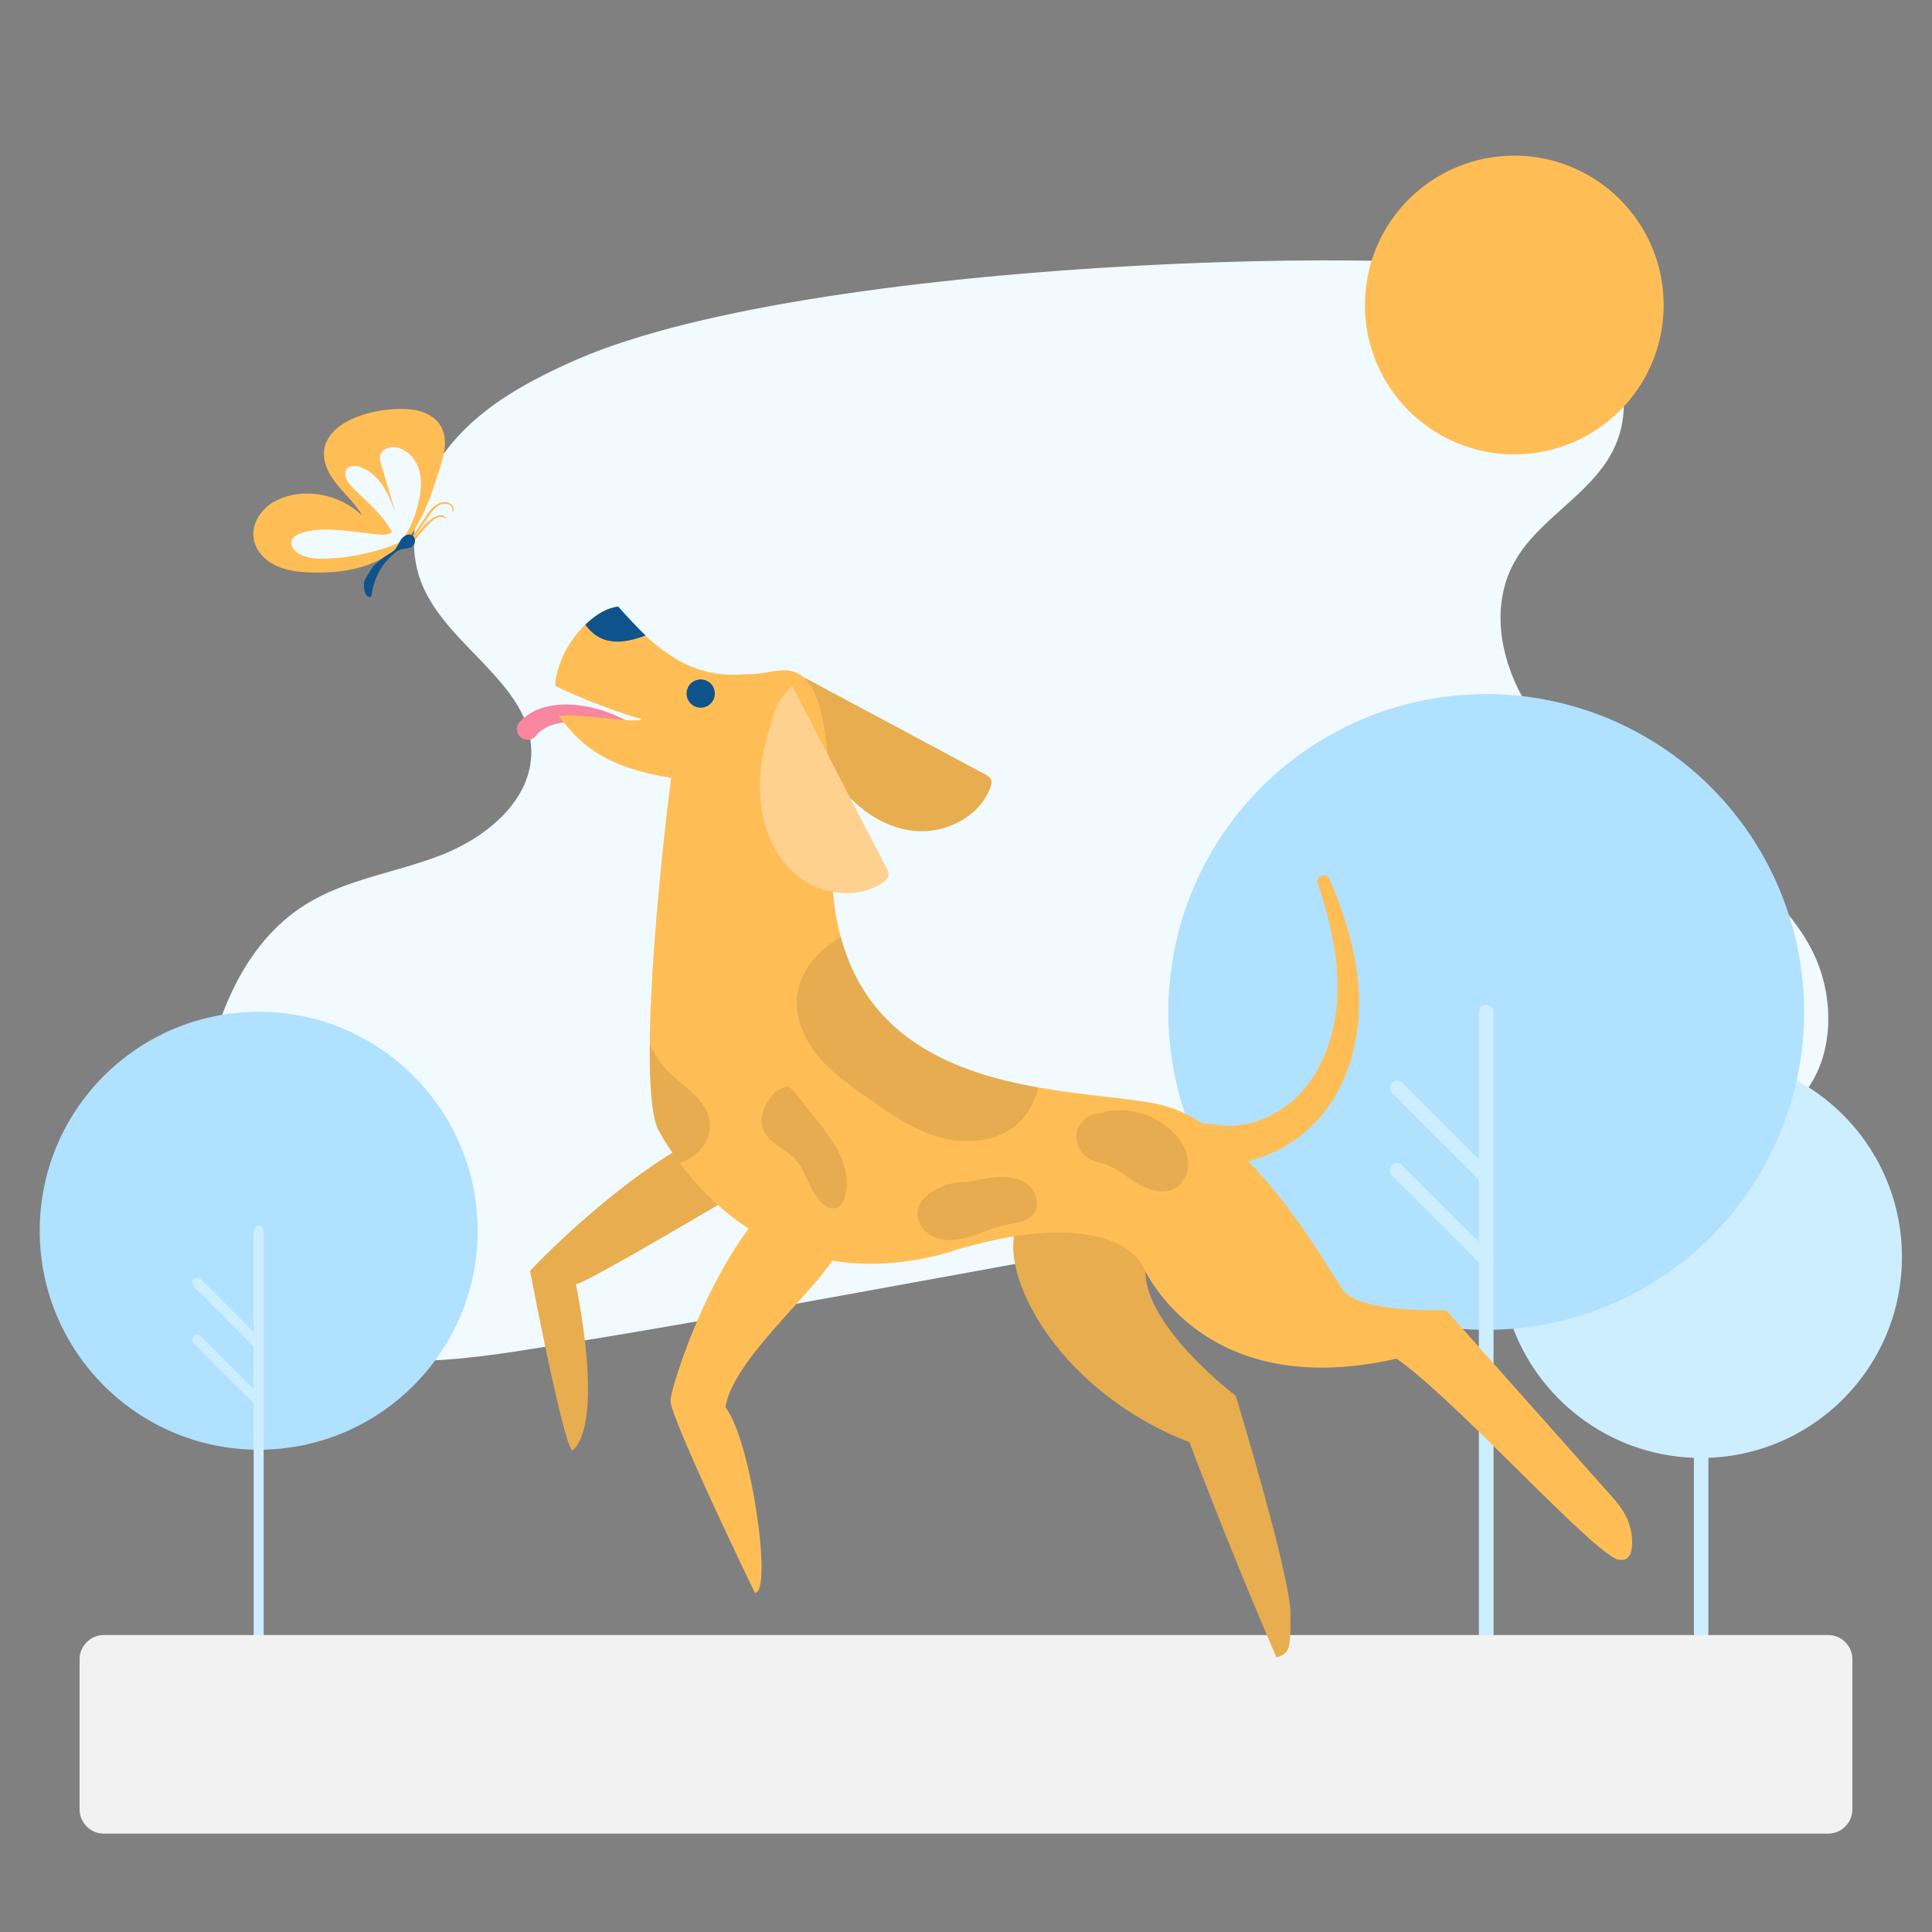 <svg xmlns="http://www.w3.org/2000/svg" xmlns:xlink="http://www.w3.org/1999/xlink" version="1.1" id="Layer_2" x="0px" y="0px" viewBox="0 0 1080 1080" style="enable-background:new 0 0 1080 1080;" xml:space="preserve">
<rect x="0" y="0" width="1080" height="1080" fill="#808080" stroke="none"/>
<style type="text/css">
	.st0{fill:#F0FAFF;}
	.st1{fill:#B0E1FF;}
	.st2{fill:#CCEEFF;}
	.st3{fill:#F2F2F2;}
	.st4{fill:#FFBE55;}
	.st5{opacity:0.1;}
	.st6{fill:#161616;}
	.st7{opacity:0.1;fill:#161616;}
	.st8{fill:#F7869E;}
	.st9{fill:#0E538C;}
	.st10{fill:#FFDDAB;}
	.st11{opacity:0.11;}
	.st12{fill:#1A1A1A;}
	.st13{fill:#FFD18F;}
</style>
<g>
	<path class="st0" d="M322.4,201c-26,11.4-51.8,25.2-69.9,46.9s-27.3,53-16.4,79.2c14.6,34.9,60.7,55.3,60.9,93.1   c0.2,27.1-24.9,47.8-50.1,57.7c-25.3,9.9-53.2,13.4-76.2,27.8c-34.7,21.7-50.9,63.8-57.6,104.2c-6.9,41.9-4.1,89.6,25.6,120   c36.9,37.8,97.8,33.5,150,25.5c69.6-10.8,139-23.4,208.3-36c151.9-27.7,303.9-55.4,455.8-83.1c16.3-3,33.2-6.2,46.5-16.2   c26.3-19.8,28.5-60.6,13.2-89.7c-15.3-29.1-43.5-48.9-71.6-66s-57.7-33.3-78.8-58.6c-21-25.3-31.5-62.7-15.6-91.5   c13.5-24.4,42.4-37.4,55.1-62.3c16.6-32.7-2.5-74.5-32.7-95.4C838.7,135.8,459.6,141.1,322.4,201z"/>
</g>
<g>
	<g>
		<circle class="st1" cx="144.6" cy="688" r="122.4"/>
	</g>
	<g>
		<g>
			<path class="st2" d="M144.6,930c-1.5,0-2.8-1.3-2.8-2.8V688c0-1.5,1.3-2.8,2.8-2.8c1.5,0,2.8,1.3,2.8,2.8v239.2     C147.4,928.7,146.1,930,144.6,930z"/>
		</g>
		<g>
			<path class="st2" d="M144.6,754.2c-0.7,0-1.4-0.3-2-0.8l-34.3-34.3c-1.1-1.1-1.1-2.9,0-4c1.1-1.1,2.9-1.1,4,0l34.3,34.3     c1.1,1.1,1.1,2.9,0,4C146,754,145.3,754.2,144.6,754.2z"/>
		</g>
		<g>
			<path class="st2" d="M144.6,786.1c-0.7,0-1.4-0.3-2-0.8L108.3,751c-1.1-1.1-1.1-2.9,0-4c1.1-1.1,2.9-1.1,4,0l34.3,34.3     c1.1,1.1,1.1,2.9,0,4C146,785.8,145.3,786.1,144.6,786.1z"/>
		</g>
	</g>
</g>
<g>
	<g>
		<path class="st2" d="M1004.4,603.9c35,19,58.8,56.1,58.8,98.8c0,62-50.3,112.3-112.3,112.3c-47.8,0-88.7-29.9-104.9-72.1    L1004.4,603.9z"/>
	</g>
	<g>
		<circle class="st1" cx="830.8" cy="565.7" r="177.7"/>
	</g>
	<g>
		<g>
			<path class="st2" d="M830.8,917c-2.2,0-4.1-1.8-4.1-4.1V565.7c0-2.2,1.8-4.1,4.1-4.1c2.2,0,4.1,1.8,4.1,4.1v347.2     C834.8,915.2,833,917,830.8,917z"/>
		</g>
		<g>
			<path class="st2" d="M830.8,661.9c-1,0-2.1-0.4-2.9-1.2l-49.8-49.8c-1.6-1.6-1.6-4.2,0-5.7c1.6-1.6,4.2-1.6,5.7,0l49.8,49.8     c1.6,1.6,1.6,4.2,0,5.7C832.8,661.5,831.8,661.9,830.8,661.9z"/>
		</g>
		<g>
			<path class="st2" d="M830.8,708.1c-1,0-2.1-0.4-2.9-1.2l-49.8-49.8c-1.6-1.6-1.6-4.2,0-5.7c1.6-1.6,4.2-1.6,5.7,0l49.8,49.8     c1.6,1.6,1.6,4.2,0,5.7C832.8,707.7,831.8,708.1,830.8,708.1z"/>
		</g>
		<g>
			<path class="st2" d="M950.2,916.9c-2-0.3-3.3-2.2-3.3-4.2V730.8c0-2.2,1.6-4.2,3.8-4.3c2.3-0.1,4.3,1.7,4.3,4.1v182.4     C955,915.4,952.8,917.4,950.2,916.9z"/>
		</g>
		<g>
			<path class="st2" d="M950.9,757.2c-1,0-2.1-0.4-2.9-1.2c-1.6-1.6-1.6-4.2,0-5.7l35.9-35.9c1.6-1.6,4.2-1.6,5.7,0     c1.6,1.6,1.6,4.2,0,5.7L953.8,756C953,756.8,952,757.2,950.9,757.2z"/>
		</g>
		<g>
			<path class="st2" d="M950.9,790.5c-1,0-2.1-0.4-2.9-1.2c-1.6-1.6-1.6-4.2,0-5.7l35.9-35.9c1.6-1.6,4.2-1.6,5.7,0     c1.6,1.6,1.6,4.2,0,5.7l-35.9,35.9C953,790.1,952,790.5,950.9,790.5z"/>
		</g>
	</g>
</g>
<path class="st3" d="M1022,1025H58c-7.4,0-13.5-6.1-13.5-13.5v-84c0-7.4,6.1-13.5,13.5-13.5h964c7.4,0,13.5,6.1,13.5,13.5v84  C1035.5,1018.9,1029.4,1025,1022,1025z"/>
<g>
	<g>
		<path class="st4" d="M449.5,378.7c33.6,18,67.3,36,100.9,54c1.5,0.8,3.2,1.8,3.7,3.5c0.4,1.2,0,2.6-0.4,3.8    c-6.1,16.7-25.4,26.4-43.1,24.4c-17.7-1.9-33.3-13.6-43.5-28.2c-8.5-12.2-13.7-26.3-17.6-40.7C447.9,390,448,384.2,449.5,378.7    L449.5,378.7z"/>
	</g>
	<path class="st4" d="M721.4,902.1c0,2.2,0,4.1,0,5.9c-0.1,9.9-0.7,13.8-2.7,15.9c-1.2,1.2-2.8,1.8-5.1,2.6   c0,0-22.8-51.9-48.7-120.3c-77-29.9-110.4-100.2-94.7-124.6c25.9-30.7,88.4-23.2,75.8,13c-25.9,32.2,44.8,85.7,44.8,85.7   S721.4,880.9,721.4,902.1z"/>
	<path class="st4" d="M389.8,636.5c-47.2,24.4-93.5,73.9-93.5,73.9s18.1,95.1,23.6,100.6c18.5-16.1,2-93.1,2-93.1   c6.3-0.8,86.1-48.3,86.1-48.3L389.8,636.5z"/>
	<g class="st5">
		<path class="st6" d="M449.5,378.7c33.6,18,67.3,36,100.9,54c1.5,0.8,3.2,1.8,3.7,3.5c0.4,1.2,0,2.6-0.4,3.8    c-6.1,16.7-25.4,26.4-43.1,24.4c-17.7-1.9-33.3-13.6-43.5-28.2c-8.5-12.2-13.7-26.3-17.6-40.7C447.9,390,448,384.2,449.5,378.7    L449.5,378.7z"/>
	</g>
	<path class="st7" d="M721.4,902.1c0,2.2,0,4.1,0,5.9c-0.1,9.9-0.7,13.8-2.7,15.9c-1.2,1.2-2.8,1.8-5.1,2.6   c0,0-22.8-51.9-48.7-120.3c-77-29.9-110.4-100.2-94.7-124.6c25.9-30.7,88.4-23.2,75.8,13c-25.9,32.2,44.8,85.7,44.8,85.7   S721.4,880.9,721.4,902.1z"/>
	<path class="st7" d="M389.8,636.5c-47.2,24.4-93.5,73.9-93.5,73.9s18.1,95.1,23.6,100.6c18.5-16.1,2-93.1,2-93.1   c6.3-0.8,86.1-48.3,86.1-48.3L389.8,636.5z"/>
	<g>
		<path class="st8" d="M349.4,410.5c-4.2-2.1-8.7-3.7-13.3-4.8c-4.6-1.2-9.3-1.9-13.8-2.1c-4.6-0.2-9.1,0.3-13.1,1.5    c-4,1.2-7.4,3.4-9.6,6.2c-2,2.6-5.8,3-8.4,1c-2.6-2-3-5.8-1-8.4c0.1-0.1,0.2-0.3,0.3-0.4l0.1-0.1c2.2-2.3,4.8-4.2,7.5-5.6    c2.7-1.4,5.6-2.4,8.4-3c5.7-1.2,11.2-1.2,16.6-0.6c5.3,0.6,10.5,1.9,15.5,3.6c5,1.7,9.7,3.9,14.3,6.6c1.7,1,2.2,3.1,1.2,4.8    C353.1,410.8,351.1,411.3,349.4,410.5L349.4,410.5z"/>
	</g>
	<path class="st4" d="M912.4,861.8c0,2.3-0.2,4.5-0.8,6.3c-1,2.7-3,4.4-6.7,3.8c-13.4-2.4-91.2-89.6-124.2-112.4   c-110.8,25.2-142.3-52.7-142.3-52.7s-17.3-36.2-112.4-5.5c-66.9,17.1-115.8-10.2-146.2-51.4c-4.2-5.6-8-11.5-11.4-17.5   c-4.1-7.1-5.4-25.3-5.2-48.1c0.4-51.4,8.8-126.1,12-149.5c-39.6-6.2-51.9-20.4-62.9-34.6c14.1-1.6,44.7,4.9,46.4,1.6   c-5.7-0.6-39.3-13.3-48.4-18.5c0.9-13.1,8.2-25.7,16.8-34.1c0.7-0.7,1.4-1.3,2-1.9c3.9-3.4,7.9-5.9,11.8-7.2c0,0,0,0,0,0   c1.5-0.5,2.9-0.9,4.3-1c0,0,0,0,0,0c4.6,5.2,9,9.9,13.1,13.9c0.5,0.5,1,1,1.5,1.4c0.1,0.1,0.2,0.2,0.2,0.2   c20.6,19.2,37.1,24.1,58.2,22.2c22.4,1.2,47.5-28.7,46.8,104.9c-0.1,16,1.7,29.9,4.9,42c15.5,57.9,64.8,76.1,110.4,84.2   c25.1,4.4,49,5.8,65.4,9c52.7,10.2,95.9,92,105.3,104.5c9.4,12.6,57.4,11,57.4,11l94.5,106.3c1.8,2.1,3.4,4.3,4.8,6.7   C910.7,850.3,912.3,856,912.4,861.8z"/>
	<path class="st4" d="M427.5,675.8c-32.2,35.4-51.9,98.2-52.7,106.9c-0.8,8.6,47.2,107.7,47.2,107.7c10.2,0-2.4-86.5-16.5-103.7   c4.7-29.9,61.3-73.1,64.4-92C460.5,677.4,427.5,675.8,427.5,675.8z"/>
	<circle class="st9" cx="391.7" cy="387.7" r="7.9"/>
	<path class="st9" d="M361,355.2c-19.7,7.6-28.4,1.4-33.8-6c0.7-0.7,1.4-1.3,2.1-1.9c3.9-3.4,7.9-5.9,11.8-7.2c0,0,0,0,0,0   c1.5-0.5,2.9-0.8,4.3-1c0.1,0,0.1,0,0.2,0c5.1,5.7,9.8,10.8,14.4,15.3c0.1,0.1,0.2,0.2,0.2,0.2C360.5,354.8,360.7,355,361,355.2z"/>
	<g>
		<path class="st10" d="M499.3,511.8c-1.2-0.2-2.4-0.4-3.6-0.6l3.8,0.5C499.4,511.7,499.3,511.7,499.3,511.8z"/>
	</g>
	<g class="st11">
		<path class="st12" d="M580.5,607.9c-2.1,8.4-6.5,16.2-13.2,21.6c-11.7,9.4-28.6,10.3-43,6c-14.4-4.3-27-13.1-39.3-21.8    c-10.2-7.2-20.5-14.4-28.3-24.1c-7.8-9.7-12.9-22.3-10.9-34.6c1.9-12,10.4-22.1,20.4-28.9c1.3-0.9,2.6-1.7,4-2.5    C485.6,581.6,535,599.8,580.5,607.9z"/>
	</g>
	<g class="st11">
		<path class="st12" d="M541.9,660.5c-7.7,0.2-12.8,1.2-19,4.6c-4.3,2.4-8.6,5.9-9.8,10.7c-1.6,6.6,3.4,13.6,9.8,16    c6.4,2.5,13.6,1.4,20.1-0.7c6.5-2,12.8-5,19.4-6.4c5.3-1.1,11.4-1.5,15-5.6c3.5-4.2,2.7-10.9-0.9-15.1s-9.3-5.9-14.8-6.1    c-5.5-0.2-10.9,1-16.3,1.9L541.9,660.5z"/>
	</g>
	<g>
		<path class="st9" d="M332.2,554.1l0.4-0.3C332.5,553.9,332.4,554,332.2,554.1C332.2,554.1,332.2,554.1,332.2,554.1z"/>
	</g>
	<g class="st11">
		<path class="st12" d="M379.9,650c-4.2-5.6-8-11.5-11.4-17.5c-4.1-7.1-5.4-25.3-5.2-48.1c2.3,3.7,4.3,7.6,7,11    c4.3,5.5,10.2,9.5,15.4,14.1c5.2,4.7,10,10.4,11,17.3C398.2,637.1,390,647.3,379.9,650z"/>
	</g>
	<g class="st11">
		<path class="st12" d="M440.3,607.3c2.1,1,3.6,2.8,5,4.6c3.7,4.7,7.4,9.3,11.1,14c5,6.3,10,12.6,13.3,19.9    c3.3,7.3,4.9,15.7,2.6,23.3c-1,3.4-3.1,6.9-7.6,6.3c-1.5-0.2-2.9-1-4.1-1.9c-8.1-6.6-9.3-18.5-16.4-25.9    c-5.7-5.9-15.1-8.9-17.8-16.7c-1.4-4.1-0.6-8.6,1.3-12.5c1.1-2.2,2.5-4.2,4-6.2C433.8,609.6,436.9,607.9,440.3,607.3L440.3,607.3z    "/>
	</g>
	<g class="st11">
		<path class="st12" d="M616.3,621.7c14.1-3.4,29.8,1.1,39.8,11.5c4.2,4.3,7.5,9.7,8,15.7c0.6,6-2,12.4-7.3,15.4    c-6.1,3.4-13.9,1.3-20-2.2c-6.1-3.5-11.4-8.4-18-10.9c-3.8-1.4-7.9-2.1-11.2-4.3c-5-3.4-7.2-10.4-5.1-16c2.2-5.6,8.5-9.4,14.5-8.5    "/>
	</g>
	<path class="st4" d="M677.3,628.2c3.1,0.7,6.4,1.1,9.7,1.2c3.3,0,6.7-0.4,10-1.1c3.3-0.7,6.6-1.8,9.9-3.1c3.2-1.4,6.3-3.1,9.3-5   c11.9-7.7,20.7-20.1,25.8-34.3c1.3-3.5,2.3-7.2,3.2-10.9c0.8-3.7,1.5-7.5,1.9-11.3c0.4-3.8,0.6-7.7,0.6-11.6   c0-3.9-0.2-7.8-0.5-11.7c-1.4-15.7-5.4-31.3-10.6-46.5l0,0c-0.6-1.9,0.4-3.9,2.2-4.5c1.8-0.6,3.7,0.3,4.4,2   c6.5,15.2,11.9,31,14.7,47.7c0.7,4.2,1.2,8.4,1.5,12.7c0.3,4.3,0.4,8.6,0.3,12.9c-0.2,4.3-0.6,8.6-1.2,12.9   c-0.7,4.3-1.6,8.6-2.7,12.8c-1.2,4.2-2.7,8.4-4.4,12.5c-1.8,4.1-3.9,8-6.3,11.9c-2.4,3.8-5.1,7.4-8.2,10.9   c-3.1,3.4-6.5,6.5-10.1,9.4c-3.7,2.8-7.6,5.3-11.7,7.5c-4.2,2.1-8.5,3.9-13.1,5.3c-4.6,1.3-9.3,2.2-14.1,2.6   c-4.8,0.3-9.8,0.1-14.7-0.6c-6-0.9-10.1-6.4-9.2-12.4c0.9-6,6.4-10.1,12.4-9.2c0.3,0,0.5,0.1,0.8,0.1L677.3,628.2z"/>
	<g>
		<path class="st13" d="M442.9,383.5c17.5,33.9,35.1,67.8,52.6,101.6c0.8,1.5,1.6,3.3,1.1,4.9c-0.4,1.2-1.5,2.1-2.5,2.9    c-14.5,10.4-35.9,7.4-49.4-4.2c-13.5-11.6-19.7-30.1-19.9-47.9c-0.1-14.9,3.6-29.5,8.5-43.6C435.3,392,438.6,387.2,442.9,383.5    L442.9,383.5z"/>
	</g>
</g>
<ellipse class="st3" cx="615.5" cy="959" rx="379.5" ry="10"/>
<circle class="st4" cx="846.5" cy="170.5" r="83.5"/>
<g>
	<path class="st4" d="M249.4,289.5c-2.6-3.5-7.7-0.1-10,2c-1.9,1.6-3.5,3.4-5,5.4c-0.8,1-1.5,2-2.3,2.9c-0.8,0.9-1.8,1.6-2.6,2.6   c-0.3,0.4,0.1,0.9,0.5,0.7c1.6-0.6,2.9-2.3,3.9-3.5c1.4-1.6,2.6-3.2,4-4.7c1.4-1.5,2.9-3.2,4.5-4.4c2.2-1.7,4.4-2,6.8-0.7   C249.4,289.7,249.5,289.6,249.4,289.5L249.4,289.5z"/>
	<path class="st4" d="M253.2,286.1c1.4-2.3-0.7-4.7-3-5.3c-2.7-0.7-5.5,0.6-7.6,2.3c-2.7,2.4-4.5,5.6-6.5,8.5c-2.3,3.5-4.6,7-7,10.3   c-0.5,0.7,0.5,1.4,1,0.8c3.2-5,6.7-9.9,10.1-14.8c1.5-2.2,3.2-4.5,5.7-5.7c3-1.4,7.7-0.5,6.9,3.7   C252.9,286.2,253.1,286.3,253.2,286.1L253.2,286.1z"/>
	<path class="st4" d="M229,300c-3.3,4.6-8.2,7.7-13,10.7c-13,8.3-29.5,10-44.8,9.2c-5.5-0.3-11.1-1.1-16.2-3.4   c-0.7-0.3-1.4-0.7-2.1-1c-5.6-3-10.2-8.3-11.1-14.5c-1.3-8.3,4.3-16.7,11.7-20.7c15.7-8.4,36.2-4.3,49,7.9   c-3.6-6.4-9.3-11.4-13.9-17.1c-4.7-5.7-8.5-12.9-7.3-20.1c0.7-4.2,3.1-7.9,6.2-10.8c3.1-2.9,6.8-4.9,10.7-6.6c8.2-3.4,17.1-5,26-5   c4.1,0,8.3,0.4,12.2,1.8c3.9,1.4,7.5,3.8,9.7,7.3c2.3,3.6,2.9,8.1,2.5,12.3c-0.4,4.3-1.6,8.4-2.9,12.4c-0.8,2.5-1.6,5-2.4,7.4   C239.8,280.5,235.6,290.9,229,300z"/>
	<path class="st0" d="M234.2,279.8c-1.1,5.1-2.8,10.4-5.2,15.2c-1.3,2.5-2.7,5-4.6,7.1c-1.8,2-4.5,2.6-7,3.5   c-11.5,4.1-23.7,6.4-36,6.7c-5.4,0.1-11.1-0.3-15.4-3.5c-2.1-1.6-3.8-4.3-2.9-6.8c0.7-1.9,2.7-3,4.6-3.7c9.2-3.4,19.5-2.3,29.2-1.2   c4.3,0.5,8.7,1,13,1.5c3.1,0.4,6.6,0.7,9.2-1.1c-5-9.9-14.1-16.9-21.8-24.8c-1.9-2-3.8-4.2-4.2-6.8c-0.7-5.4,4.2-6.2,8.1-4.9   c4.6,1.5,8.6,4.9,11.5,8.7c3.7,5,6,10.9,8.3,16.7c-2.6-8.9-5.2-17.8-7.9-26.6c-0.5-1.7-1-3.5-0.6-5.2c0.8-3.3,4.8-4.9,8.2-4.6   c6.2,0.6,11.2,5.7,13.2,11.6C236,267.3,235.5,273.8,234.2,279.8z"/>
	<path class="st9" d="M203.5,328.6c0-0.1,0-0.3,0-0.4c-0.1-1-0.2-2.1,0.1-3.1c0.2-0.8,0.7-1.5,1.1-2.3c1.6-2.5,2.7-5,4.8-7   c2.3-2.2,4.8-4.2,7.5-5.8c1.3-0.8,2.6-1.6,3.6-2.6c1.6-1.7,2.4-4.1,3.7-6c1.4-1.9,4-3.4,6.1-2.2c1.8,1,2.1,3.8,0.8,5.5   c-2.2,2.8-6.5,1.3-9.3,3.5c-8.2,6.2-12.5,13.9-14.1,24c-0.1,0.6-0.3,1.4-0.9,1.6c-0.3,0.1-0.5,0-0.8-0.1c-1-0.4-1.6-1.3-2-2.3   C203.7,330.4,203.6,329.5,203.5,328.6z"/>
</g>
</svg>